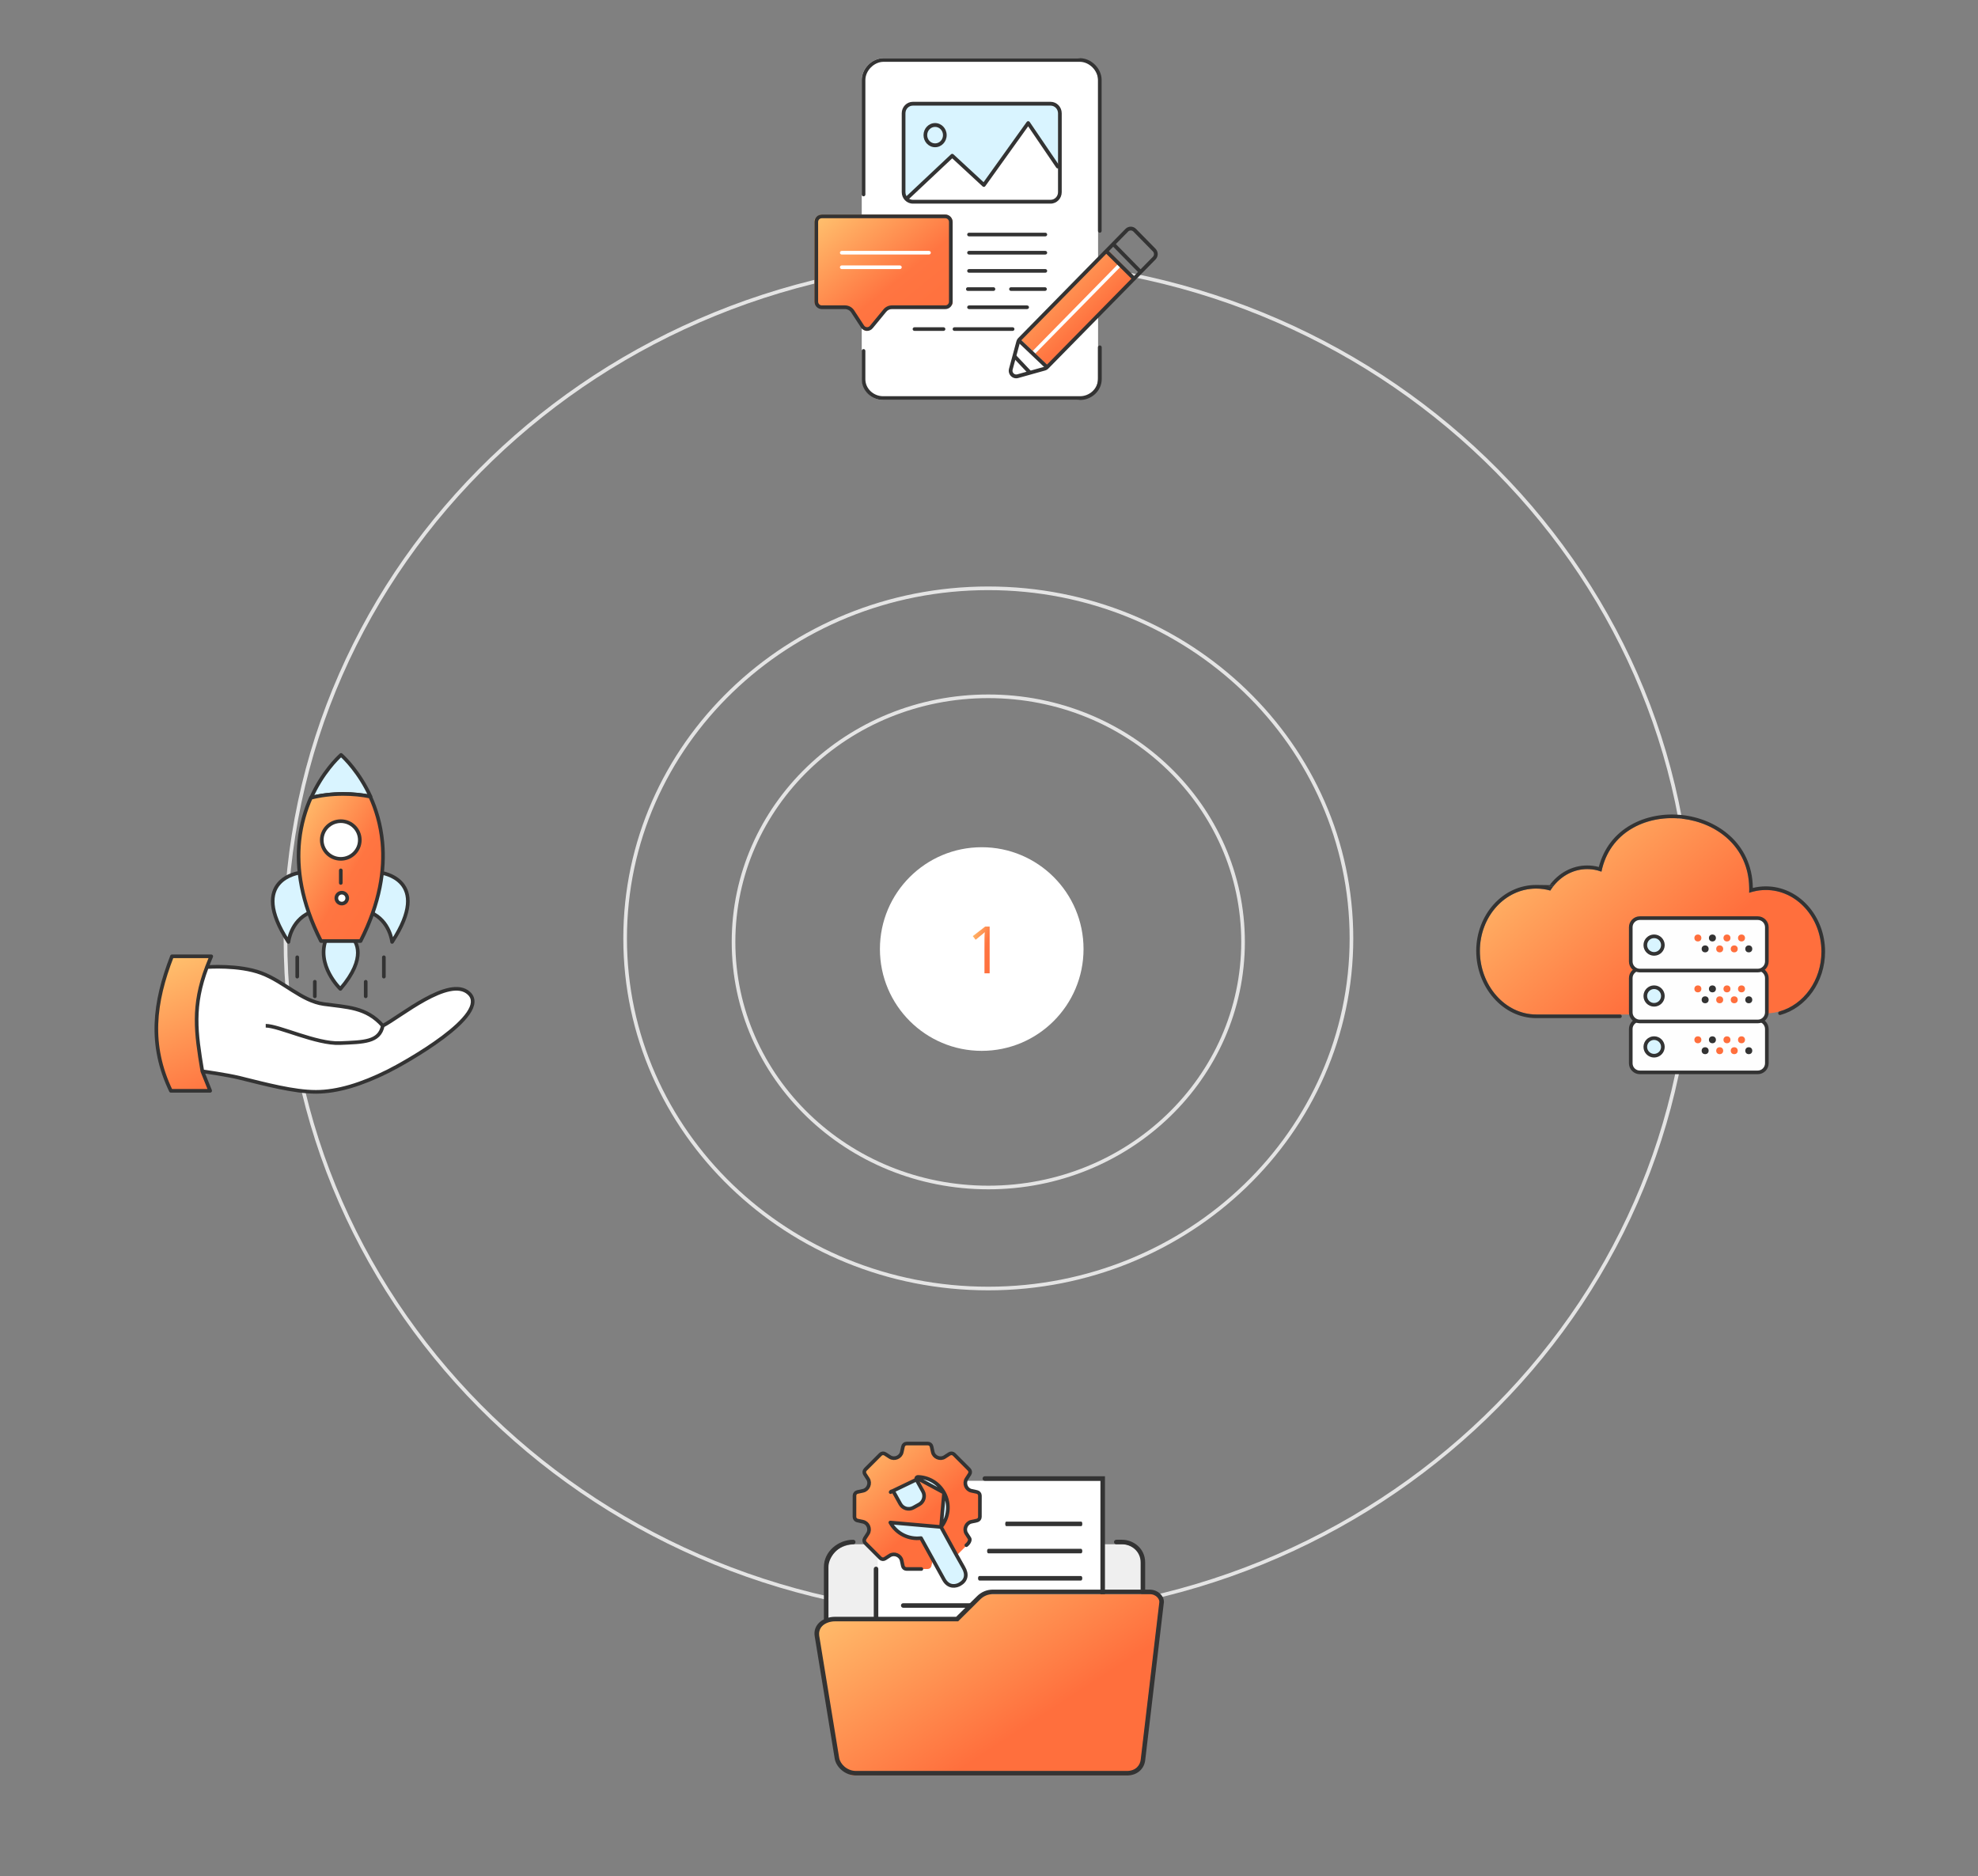 <svg xmlns="http://www.w3.org/2000/svg" width="544" height="516" viewBox="0 0 544 516" fill="none">
<rect x="0" y="0" width="544" height="516" fill="#808080" stroke="none"/>
<path fill-rule="evenodd" clip-rule="evenodd" d="M271.805 162.295C216.903 162.295 172.427 205.196 172.427 258.08C172.427 310.963 216.903 353.864 271.805 353.864C326.708 353.864 371.184 310.963 371.184 258.08C371.184 205.196 326.708 162.295 271.805 162.295ZM171.427 258.08C171.427 204.61 216.385 161.295 271.805 161.295C327.225 161.295 372.184 204.61 372.184 258.08C372.184 311.55 327.225 354.864 271.805 354.864C216.385 354.864 171.427 311.55 171.427 258.08Z" fill="#E4E4E4"/>
<path fill-rule="evenodd" clip-rule="evenodd" d="M271.805 191.995C233.369 191.995 202.241 222.028 202.241 259.038C202.241 296.047 233.369 326.081 271.805 326.081C310.242 326.081 341.369 296.047 341.369 259.038C341.369 222.028 310.242 191.995 271.805 191.995ZM201.241 259.038C201.241 221.441 232.851 190.995 271.805 190.995C310.759 190.995 342.369 221.441 342.369 259.038C342.369 296.634 310.759 327.081 271.805 327.081C232.851 327.081 201.241 296.634 201.241 259.038Z" fill="#E4E4E4"/>
<path fill-rule="evenodd" clip-rule="evenodd" d="M271.806 72.237C165.309 72.237 79.009 155.459 79.009 258.08C79.009 360.7 165.309 443.922 271.806 443.922C378.302 443.922 464.603 360.7 464.603 258.08C464.603 155.459 378.302 72.237 271.806 72.237ZM78.009 258.08C78.009 154.873 164.792 71.237 271.806 71.237C378.819 71.237 465.603 154.873 465.603 258.08C465.603 361.287 378.819 444.922 271.806 444.922C164.792 444.922 78.009 361.287 78.009 258.08Z" fill="#E4E4E4"/>
<path d="M298 261C298 276.464 285.464 289 270 289C254.536 289 242 276.464 242 261C242 245.536 254.536 233 270 233C285.464 233 298 245.536 298 261Z" fill="white"/>
<path d="M272.177 267.671H270.753V258.513C270.753 257.751 270.777 257.031 270.824 256.351C270.701 256.474 270.563 256.603 270.411 256.738C270.258 256.872 269.561 257.444 268.319 258.451L267.545 257.449L270.947 254.822H272.177V267.671Z" fill="url(#paint0_linear_1569_8811)"/>
<g clip-path="url(#clip0_1569_8811)">
<path fill-rule="evenodd" clip-rule="evenodd" d="M485.644 278.679C494.089 278.679 500.94 271.083 500.94 261.721C500.94 252.351 494.089 244.764 485.644 244.764C484.477 244.764 483.329 244.911 482.238 245.189C482.038 245.235 481.849 245.29 481.649 245.346C481.45 245.401 481.26 245.466 481.061 245.531C481.061 245.475 481.061 245.41 481.07 245.355C481.08 245.17 481.08 244.976 481.08 244.782V244.764C481.08 244.523 481.08 244.283 481.07 244.052C480.643 221.207 444.965 217.862 440.439 239.718C440.069 239.579 439.699 239.468 439.319 239.367C438.427 239.136 437.488 239.015 436.529 239.015C432.316 239.015 428.606 241.353 426.376 244.921C425.133 244.56 423.833 244.375 422.486 244.375C413.936 244.366 407 252.046 407 261.518C407 271 413.927 279 422.476 279H446.768L485.644 278.679Z" fill="url(#paint1_linear_1569_8811)"/>
<path d="M427.179 243.772C427.259 243.668 427.341 243.565 427.425 243.464L427.442 243.444L426.185 243.426C426.101 243.54 426.018 243.655 425.937 243.772L427.171 243.781L427.179 243.772Z" fill="#333333"/>
<path fill-rule="evenodd" clip-rule="evenodd" d="M481.061 245.53L481.18 245.492C481.26 245.465 481.339 245.439 481.418 245.415L481.468 245.399C481.479 245.396 481.491 245.392 481.503 245.388C481.513 245.385 481.524 245.382 481.535 245.379C481.573 245.367 481.611 245.356 481.649 245.346L481.758 245.315C481.865 245.285 481.97 245.256 482.076 245.228C482.129 245.215 482.183 245.201 482.238 245.189C483.329 244.911 484.477 244.764 485.644 244.764C494.089 244.764 500.94 252.351 500.94 261.721C500.94 269.638 496.041 276.292 489.422 278.158C489.199 278.22 489.041 278.422 489.041 278.653C489.041 278.979 489.344 279.22 489.658 279.133C496.768 277.153 501.94 270.037 501.94 261.721C501.94 251.898 494.736 243.764 485.644 243.764C484.423 243.764 483.221 243.914 482.076 244.198C482.074 244.14 482.072 244.081 482.07 244.022C481.839 231.957 472.275 225.122 462.392 224.127C452.826 223.165 442.531 227.636 439.712 238.437C439.667 238.425 439.622 238.413 439.578 238.401L439.57 238.399C438.595 238.146 437.571 238.015 436.529 238.015C432.326 238.015 428.616 240.147 426.185 243.426L422.486 243.375C413.29 243.366 406 251.593 406 261.518C406 271.452 413.304 280 422.5 280H445.531C445.82 280 446.049 279.756 446.03 279.468C446.013 279.205 445.795 279 445.531 279H422.5C413.95 279 407 271 407 261.518C407 252.046 413.936 244.366 422.486 244.375C423.833 244.375 425.133 244.56 426.376 244.921C426.624 244.525 426.889 244.145 427.171 243.781L425.937 243.772C426.018 243.655 426.101 243.54 426.185 243.426L427.442 243.444C429.698 240.722 432.93 239.015 436.529 239.015C437.488 239.015 438.427 239.136 439.319 239.367C439.374 239.381 439.428 239.396 439.482 239.411C439.805 239.501 440.122 239.599 440.439 239.718C440.508 239.385 440.584 239.058 440.667 238.736C446.044 217.969 480.65 221.555 481.07 244.052C481.072 244.096 481.074 244.14 481.075 244.184L482.076 244.198L481.075 244.191L481.075 244.198C481.078 244.289 481.079 244.381 481.079 244.473C481.08 244.569 481.08 244.666 481.08 244.764V244.782C481.08 244.976 481.08 245.17 481.07 245.355C481.061 245.41 481.061 245.475 481.061 245.53ZM427.179 243.772L427.425 243.464C427.341 243.565 427.259 243.668 427.179 243.772Z" fill="#333333"/>
<path d="M451 280.5C449.619 280.5 448.5 281.619 448.5 283L448.5 292.42C448.5 293.801 449.619 294.92 451 294.92H483.426C484.807 294.92 485.926 293.801 485.926 292.42V283C485.926 281.619 484.807 280.5 483.426 280.5L451 280.5Z" fill="#FEFEFE" stroke="#333333"/>
<circle cx="454.917" cy="287.917" r="2.417" fill="#D9F4FF" stroke="#333333"/>
<circle cx="478.959" cy="285.959" r="0.959" fill="#FF6F3D"/>
<circle cx="480.959" cy="288.959" r="0.959" fill="#333333"/>
<circle cx="474.959" cy="285.959" r="0.959" fill="#FF6F3D"/>
<circle cx="476.959" cy="288.959" r="0.959" fill="#FF6F3D"/>
<circle cx="470.959" cy="285.959" r="0.959" fill="#333333"/>
<circle cx="472.959" cy="288.959" r="0.959" fill="#FF6F3D"/>
<circle cx="466.959" cy="285.959" r="0.959" fill="#FF6F3D"/>
<circle cx="468.959" cy="288.959" r="0.959" fill="#333333"/>
<path d="M451 266.5C449.619 266.5 448.5 267.619 448.5 269L448.5 278.42C448.5 279.801 449.619 280.92 451 280.92H483.426C484.807 280.92 485.926 279.801 485.926 278.42V269C485.926 267.619 484.807 266.5 483.426 266.5L451 266.5Z" fill="#FEFEFE" stroke="#333333"/>
<circle cx="454.917" cy="273.917" r="2.417" fill="#D9F4FF" stroke="#333333"/>
<circle cx="478.959" cy="271.959" r="0.959" fill="#FF6F3D"/>
<circle cx="480.959" cy="274.959" r="0.959" fill="#333333"/>
<circle cx="474.959" cy="271.959" r="0.959" fill="#FF6F3D"/>
<circle cx="476.959" cy="274.959" r="0.959" fill="#FF6F3D"/>
<circle cx="470.959" cy="271.959" r="0.959" fill="#333333"/>
<circle cx="472.959" cy="274.959" r="0.959" fill="#FF6F3D"/>
<circle cx="466.959" cy="271.959" r="0.959" fill="#FF6F3D"/>
<circle cx="468.959" cy="274.959" r="0.959" fill="#333333"/>
<path d="M451 252.5C449.619 252.5 448.5 253.619 448.5 255L448.5 264.42C448.5 265.801 449.619 266.92 451 266.92H483.426C484.807 266.92 485.926 265.801 485.926 264.42V255C485.926 253.619 484.807 252.5 483.426 252.5L451 252.5Z" fill="#FEFEFE" stroke="#333333"/>
<circle cx="454.917" cy="259.917" r="2.417" fill="#D9F4FF" stroke="#333333"/>
<circle cx="478.959" cy="257.959" r="0.959" fill="#FF6F3D"/>
<circle cx="480.959" cy="260.959" r="0.959" fill="#333333"/>
<circle cx="474.959" cy="257.959" r="0.959" fill="#FF6F3D"/>
<circle cx="476.959" cy="260.959" r="0.959" fill="#FF6F3D"/>
<circle cx="470.959" cy="257.959" r="0.959" fill="#333333"/>
<circle cx="472.959" cy="260.959" r="0.959" fill="#FF6F3D"/>
<circle cx="466.959" cy="257.959" r="0.959" fill="#FF6F3D"/>
<circle cx="468.959" cy="260.959" r="0.959" fill="#333333"/>
</g>
<path d="M237 21.927C237 18.624 240.091 16 242.868 16L296.252 16C299.029 16 302 19.082 302 21.851V103.93C302 107.802 298.842 110 296.065 110H242.874C239.72 110 237 107.461 237 103.576V21.927Z" fill="white"/>
<path fill-rule="evenodd" clip-rule="evenodd" d="M237 22C237 18.847 239.822 16 242.998 16H296.976C300.152 16 302.976 18.847 302.976 22V63.499C302.976 63.776 302.752 64 302.476 64C302.199 64 301.975 63.776 301.975 63.499V21.99C301.975 19.411 299.574 17 296.976 17H242.998C240.399 17 238 19.42 238 22V53.495C238 53.773 237.773 53.998 237.495 53.995C237.221 53.992 237 53.769 237 53.495V22ZM237.499 95.999C237.773 95.999 237.996 96.222 237.996 96.496V104.304C237.996 106.884 240.258 108.962 242.857 108.962H297.055C299.653 108.962 301.955 106.871 301.955 104.291V95.523C301.955 95.234 302.189 95 302.477 95C302.766 95 303 95.234 303 95.523V104.291C303 107.444 300.23 110 297.055 110H242.857C239.681 110 237.002 107.457 237.002 104.304V96.496C237.002 96.222 237.225 95.999 237.499 95.999Z" fill="#333333"/>
<path d="M288.998 28.434H250.672C249.558 28.434 248.655 29.399 248.655 30.589V53.22C248.655 54.41 249.558 55.375 250.672 55.375H288.998C290.112 55.375 291.015 54.41 291.015 53.22V30.589C291.015 29.399 290.112 28.434 288.998 28.434Z" fill="#D9F4FF"/>
<path fill-rule="evenodd" clip-rule="evenodd" d="M249.034 55.375L261.834 43.453L270.557 50.99L282.748 33.7L291.017 45.507V55.375" fill="white"/>
<path fill-rule="evenodd" clip-rule="evenodd" d="M251.058 28H288.942C290.631 28 292 29.409 292 31.148V52.852C292 54.591 290.631 56 288.942 56H251.058C249.369 56 248 54.591 248 52.852V31.148C248 29.409 249.369 28 251.058 28ZM251.058 29.049H288.942C290.068 29.049 290.981 29.989 290.981 31.148V52.852C290.981 54.011 290.068 54.951 288.942 54.951H251.058C249.932 54.951 249.019 54.011 249.019 52.852V31.148C249.019 29.989 249.932 29.049 251.058 29.049Z" fill="#333333"/>
<path fill-rule="evenodd" clip-rule="evenodd" d="M282.784 33.317C282.945 33.319 283.096 33.402 283.189 33.539L291.319 45.497C291.481 45.734 291.427 46.063 291.2 46.231C290.973 46.4 290.658 46.344 290.497 46.107L282.767 34.738L270.986 51.19C270.902 51.308 270.774 51.384 270.634 51.399C270.493 51.414 270.354 51.367 270.248 51.269L261.887 43.54L249.875 54.83C249.668 55.025 249.349 55.007 249.163 54.791C248.977 54.575 248.994 54.242 249.201 54.047L261.547 42.442C261.738 42.263 262.027 42.262 262.219 42.439L270.507 50.101L282.374 33.529C282.471 33.394 282.623 33.315 282.784 33.317Z" fill="#333333"/>
<path fill-rule="evenodd" clip-rule="evenodd" d="M257.175 39.434C258.376 39.434 259.348 38.418 259.348 37.166C259.348 35.914 258.376 34.898 257.175 34.898C255.973 34.898 255.001 35.914 255.001 37.166C255.001 38.418 255.973 39.434 257.175 39.434ZM257.175 40.488C258.932 40.488 260.357 39.001 260.357 37.166C260.357 35.332 258.932 33.844 257.175 33.844C255.417 33.844 253.992 35.332 253.992 37.166C253.992 39.001 255.417 40.488 257.175 40.488Z" fill="#333333"/>
<path fill-rule="evenodd" clip-rule="evenodd" d="M266 64.502C266 64.225 266.226 64 266.504 64H287.496C287.774 64 288 64.225 288 64.502C288 64.779 287.774 65.003 287.496 65.003H266.504C266.226 65.003 266 64.779 266 64.502Z" fill="#333333"/>
<path fill-rule="evenodd" clip-rule="evenodd" d="M266 74.502C266 74.225 266.226 74 266.504 74H287.496C287.774 74 288 74.225 288 74.502C288 74.779 287.774 75.003 287.496 75.003H266.504C266.226 75.003 266 74.779 266 74.502Z" fill="#333333"/>
<path fill-rule="evenodd" clip-rule="evenodd" d="M266 84.502C266 84.225 266.236 84 266.526 84H282.474C282.764 84 283 84.225 283 84.502C283 84.779 282.764 85.003 282.474 85.003H266.526C266.236 85.003 266 84.779 266 84.502Z" fill="#333333"/>
<path fill-rule="evenodd" clip-rule="evenodd" d="M266 69.502C266 69.225 266.226 69 266.504 69H287.496C287.774 69 288 69.225 288 69.502C288 69.779 287.774 70.003 287.496 70.003H266.504C266.226 70.003 266 69.779 266 69.502Z" fill="#333333"/>
<path fill-rule="evenodd" clip-rule="evenodd" d="M277.54 79.502C277.54 79.225 277.761 79 278.035 79H287.41C287.684 79 287.905 79.225 287.905 79.502C287.905 79.779 287.684 80.003 287.41 80.003H278.035C277.761 80.003 277.54 79.779 277.54 79.502Z" fill="#333333"/>
<path fill-rule="evenodd" clip-rule="evenodd" d="M265.679 79.502C265.679 79.225 265.889 79 266.148 79H273.258C273.517 79 273.727 79.225 273.727 79.502C273.727 79.779 273.517 80.003 273.258 80.003H266.148C265.889 80.003 265.679 79.779 265.679 79.502Z" fill="#333333"/>
<path fill-rule="evenodd" clip-rule="evenodd" d="M251 90.502C251 90.225 251.235 90 251.525 90H259.475C259.765 90 260 90.225 260 90.502C260 90.779 259.765 91.003 259.475 91.003H251.525C251.235 91.003 251 90.779 251 90.502Z" fill="#333333"/>
<path fill-rule="evenodd" clip-rule="evenodd" d="M262 90.502C262 90.225 262.227 90 262.507 90H278.493C278.773 90 279 90.225 279 90.502C279 90.779 278.773 91.003 278.493 91.003H262.507C262.227 91.003 262 90.779 262 90.502Z" fill="#333333"/>
<path d="M312.401 76.508L304.877 68.918L280.75 93.409L288.445 100.798L312.401 76.508Z" fill="url(#paint2_linear_1569_8811)"/>
<path fill-rule="evenodd" clip-rule="evenodd" d="M287.603 100.618L317.072 70.622C317.473 70.213 317.473 69.552 317.072 69.144L311.711 63.687C311.31 63.279 310.66 63.279 310.259 63.687L280.791 93.684C280.665 93.812 280.574 93.971 280.527 94.146L278.496 101.67C278.285 102.451 278.99 103.169 279.758 102.955L287.149 100.887C287.321 100.839 287.477 100.747 287.603 100.618ZM317.798 71.361C318.6 70.544 318.6 69.221 317.798 68.404L312.438 62.948C311.636 62.132 310.335 62.132 309.533 62.948L280.065 92.945C279.813 93.201 279.631 93.519 279.537 93.869L277.506 101.393C277.084 102.956 278.494 104.392 280.03 103.962L287.421 101.895C287.765 101.799 288.078 101.614 288.329 101.357L317.798 71.361Z" fill="#333333"/>
<path d="M308.336 73.193L283.861 98.106L283.162 97.395L307.637 72.482L308.336 73.193Z" fill="white"/>
<path fill-rule="evenodd" clip-rule="evenodd" d="M280.5 93.168L288.217 100.504L287.517 101.268L279.799 93.932L280.5 93.168Z" fill="#333333"/>
<path fill-rule="evenodd" clip-rule="evenodd" d="M304.839 68.918L312.405 76.409L311.689 77.158L304.123 69.667L304.839 68.918Z" fill="#333333"/>
<path fill-rule="evenodd" clip-rule="evenodd" d="M279.268 97.507L283.606 102.097L282.866 102.821L278.528 98.231L279.268 97.507Z" fill="#333333"/>
<path fill-rule="evenodd" clip-rule="evenodd" d="M306.75 66.981L313.953 74.317L313.227 75.056L306.023 67.72L306.75 66.981Z" fill="#333333"/>
<path d="M224 60.605C224 60.039 225.202 59 225.785 59H259.944C261.016 59 262 60.096 262 61.024V83.192C262 83.757 261.527 84.216 260.944 84.216H244.785C244.458 84.216 244.15 84.363 243.95 84.615L239.188 90.602C238.736 91.17 237.836 91.122 237.451 90.509L234.028 85.667C233.5 84.6 232.285 84.216 231.917 84.216H225.056C224.473 84.216 224 83.757 224 83.192V60.605Z" fill="url(#paint3_linear_1569_8811)"/>
<path fill-rule="evenodd" clip-rule="evenodd" d="M259.988 60.021H226.012C225.456 60.021 225.006 60.478 225.006 61.043V82.964C225.006 83.528 225.456 83.985 226.012 83.985H232.408C233.449 83.985 234.416 84.529 234.967 85.425L237.625 89.499C237.994 90.097 238.835 90.145 239.267 89.591L242.923 85.147C243.495 84.413 244.367 83.985 245.289 83.985H259.988C260.544 83.985 260.994 83.528 260.994 82.964V61.043C260.994 60.478 260.544 60.021 259.988 60.021ZM226.012 59C224.901 59 224 59.914 224 61.043V82.964C224 84.092 224.901 85.007 226.012 85.007H232.408C233.102 85.007 233.746 85.369 234.114 85.966L236.772 90.04C237.51 91.237 239.192 91.332 240.055 90.226L243.712 85.781C244.093 85.292 244.674 85.007 245.289 85.007H259.988C261.099 85.007 262 84.092 262 82.964V61.043C262 59.914 261.099 59 259.988 59H226.012Z" fill="#333333"/>
<path fill-rule="evenodd" clip-rule="evenodd" d="M231 69.5C231 69.224 231.23 69 231.513 69H255.487C255.77 69 256 69.224 256 69.5C256 69.776 255.77 70 255.487 70H231.513C231.23 70 231 69.776 231 69.5Z" fill="white"/>
<path fill-rule="evenodd" clip-rule="evenodd" d="M231 73.5C231 73.224 231.227 73 231.507 73H247.493C247.773 73 248 73.224 248 73.5C248 73.776 247.773 74 247.493 74H231.507C231.227 74 231 73.776 231 73.5Z" fill="white"/>
<path fill-rule="evenodd" clip-rule="evenodd" d="M242.801 447.143V424.701H235.32C230.83 424.701 227.84 427.723 227.84 430.045V447.143H242.801Z" fill="#EFEFEF"/>
<path d="M227.84 430.935C227.84 428.551 230.236 424.701 234.654 424.701C234.998 424.701 235.282 424.422 235.282 424.078C235.282 423.734 234.998 423.455 234.654 423.455C230.572 423.455 226.593 426.647 226.593 430.935V448.988H244.087V428.247H242.801V447.143H227.84V430.935Z" fill="#333333"/>
<path fill-rule="evenodd" clip-rule="evenodd" d="M302.645 424.701V439.662H313.866V429.573C313.866 426.571 311.373 424.701 308.879 424.701H302.645Z" fill="#EFEFEF"/>
<path d="M308.58 423.455C311.703 423.455 314.946 425.814 314.946 429.703V437.169H313.7V429.703C313.7 426.621 311.14 424.701 308.58 424.701H307.009C306.665 424.701 306.385 424.422 306.385 424.078C306.385 423.734 306.665 423.455 307.009 423.455H308.58Z" fill="#333333"/>
<path fill-rule="evenodd" clip-rule="evenodd" d="M303.269 407.247H253.473L241.38 419.527V458.779H303.269V407.247Z" fill="white"/>
<path fill-rule="evenodd" clip-rule="evenodd" d="M270.23 406.623C270.23 406.279 270.509 406 270.854 406H303.893V459.61H240.308V431.481C240.308 431.136 240.587 430.857 240.932 430.857C241.276 430.857 241.555 431.136 241.555 431.481V458.364H302.646V407.247H270.854C270.509 407.247 270.23 406.968 270.23 406.623Z" fill="#333333"/>
<path d="M252.547 407.226C252.69 407.083 252.905 407.04 253.091 407.117C253.278 407.195 253.4 407.377 253.4 407.579V419.099C253.4 419.375 253.176 419.599 252.9 419.599H241.38C241.178 419.599 240.996 419.477 240.918 419.291C240.841 419.104 240.884 418.889 241.027 418.746L252.547 407.226Z" fill="#D9F4FF" stroke="#333333" stroke-linejoin="round"/>
<path fill-rule="evenodd" clip-rule="evenodd" d="M297.383 418.468C297.535 418.468 297.659 418.747 297.659 419.091C297.659 419.435 297.535 419.714 297.383 419.714H276.739C276.587 419.714 276.464 419.435 276.464 419.091C276.464 418.747 276.587 418.468 276.739 418.468H297.383ZM297.659 426.571C297.659 426.227 297.506 425.948 297.319 425.948H271.817C271.629 425.948 271.477 426.227 271.477 426.571C271.477 426.916 271.629 427.195 271.817 427.195H297.319C297.506 427.195 297.659 426.916 297.659 426.571ZM297.286 433.429C297.492 433.429 297.659 433.708 297.659 434.052C297.659 434.396 297.492 434.675 297.286 434.675H269.356C269.15 434.675 268.983 434.396 268.983 434.052C268.983 433.708 269.15 433.429 269.356 433.429H297.286ZM293.302 440.909C293.642 440.909 293.918 441.188 293.918 441.532C293.918 441.877 293.642 442.156 293.302 442.156H248.404C248.064 442.156 247.788 441.877 247.788 441.532C247.788 441.188 248.064 440.909 248.404 440.909H293.302Z" fill="#333333"/>
<path fill-rule="evenodd" clip-rule="evenodd" d="M268.488 440.083L262.906 445.818L229.282 445.584C226.501 445.584 224.186 449.086 224.49 451.117L230.14 483.766C230.302 484.815 232.827 488.286 234.81 488.286H309.277C312.059 488.286 313.584 486.478 313.742 484.441L318.822 441.477C319.476 438.416 318.853 438.416 315.508 438.416H272.448C270.934 438.416 269.572 438.988 268.488 440.083Z" fill="url(#paint4_linear_1569_8811)"/>
<path fill-rule="evenodd" clip-rule="evenodd" d="M268.668 439.022C269.867 437.81 271.388 437.169 273.072 437.169H316.132C318.689 437.169 320.388 439.2 320.062 440.95L314.986 483.879C314.894 485.032 314.413 486.137 313.545 486.957C312.668 487.784 311.433 488.286 309.901 488.286H235.434C232.353 488.286 229.916 485.936 229.556 483.595L229.555 483.591L224.068 450.01C223.808 448.487 224.308 447.208 225.301 446.247C226.307 445.273 227.978 444.649 229.553 444.649H262.964L268.657 439.033L268.668 439.022ZM269.565 439.888L263.51 445.896H229.553C228.347 445.896 226.976 446.36 226.168 447.143C225.347 447.937 225.191 449.075 225.3 449.822L225.301 449.826L230.788 483.403C231.051 485.122 232.953 487.039 235.434 487.039H309.901C311.15 487.039 312.068 486.636 312.689 486.05C313.315 485.46 313.676 484.648 313.744 483.769L313.745 483.757L318.829 440.757L318.834 440.733C318.993 439.929 318.111 438.416 316.132 438.416H273.072C271.732 438.416 270.532 438.916 269.565 439.888Z" fill="#333333"/>
<path fill-rule="evenodd" clip-rule="evenodd" d="M238.009 404.121L242.142 399.988C242.486 399.643 243.021 399.587 243.428 399.847L244.771 400.712C245.354 401.084 246.085 401.112 246.725 400.845C247.365 400.578 247.857 400.044 248.005 399.369L248.349 397.808C248.454 397.337 248.869 397 249.354 397H255.196C255.681 397 256.102 397.337 256.201 397.808L256.538 399.369C256.686 400.044 257.178 400.578 257.818 400.845C258.457 401.112 259.188 401.084 259.772 400.712L261.114 399.847C261.522 399.587 262.056 399.643 262.401 399.988L266.527 404.121C266.872 404.465 266.928 405 266.661 405.407L265.796 406.75C265.424 407.333 265.395 408.064 265.656 408.704C265.923 409.344 266.457 409.836 267.132 409.983L268.692 410.321C269.163 410.426 269.501 410.841 269.501 411.326L269.494 417.168C269.494 417.653 269.156 418.074 268.678 418.173L267.118 418.51C266.443 418.658 265.909 419.157 265.641 419.79C265.374 420.429 265.402 421.16 265.775 421.744L266.64 423.086C266.9 423.494 266.844 424.028 266.499 424.373L262.366 428.506C262.021 428.851 261.487 428.907 261.079 428.647L259.737 427.782C259.153 427.41 258.422 427.381 257.783 427.649C257.143 427.916 256.651 428.45 256.503 429.125L256.159 430.685C256.053 431.156 255.639 431.494 255.154 431.494H249.312C248.827 431.494 248.412 431.156 248.307 430.685L247.969 429.125C247.822 428.45 247.33 427.916 246.69 427.649C246.05 427.381 245.319 427.41 244.736 427.782L243.393 428.647C242.985 428.907 242.451 428.851 242.107 428.506L237.98 424.373C237.636 424.028 237.58 423.494 237.84 423.086L238.705 421.744C239.077 421.16 239.105 420.429 238.845 419.79C238.585 419.15 238.044 418.658 237.369 418.51L235.808 418.173C235.337 418.067 235 417.653 235 417.168L235.007 411.326C235.007 410.841 235.344 410.419 235.822 410.321L237.383 409.983C238.058 409.836 238.592 409.337 238.859 408.704C239.126 408.064 239.098 407.333 238.726 406.75L237.861 405.407C237.608 405 237.664 404.458 238.009 404.121Z" fill="url(#paint5_linear_1569_8811)"/>
<path d="M265.775 424.952C266.527 424.373 266.9 423.494 266.64 423.086L265.775 421.744C265.402 421.16 265.374 420.429 265.641 419.79C265.909 419.157 266.443 418.658 267.118 418.51L268.678 418.173C269.156 418.074 269.494 417.653 269.494 417.168L269.501 411.326C269.501 410.841 269.163 410.426 268.692 410.321L267.132 409.983C266.457 409.836 265.923 409.344 265.656 408.704C265.395 408.064 265.424 407.333 265.796 406.75L266.661 405.407C266.928 405 266.872 404.465 266.527 404.121L262.401 399.988C262.056 399.643 261.522 399.587 261.114 399.847L259.772 400.712C259.188 401.084 258.457 401.112 257.818 400.845C257.178 400.578 256.686 400.044 256.538 399.369L256.201 397.808C256.102 397.337 255.681 397 255.196 397H249.354C248.869 397 248.454 397.337 248.349 397.808L248.005 399.369C247.857 400.044 247.365 400.578 246.725 400.845C246.085 401.112 245.354 401.084 244.771 400.712L243.428 399.847C243.021 399.587 242.486 399.643 242.142 399.988L238.009 404.121C237.664 404.458 237.608 405 237.861 405.407L238.726 406.75C239.098 407.333 239.126 408.064 238.859 408.704C238.592 409.337 238.058 409.836 237.383 409.983L235.822 410.321C235.344 410.419 235.007 410.841 235.007 411.326L235 417.168C235 417.653 235.337 418.067 235.808 418.173L237.369 418.51C238.044 418.658 238.585 419.15 238.845 419.79C239.105 420.429 239.077 421.16 238.705 421.744L237.84 423.086C237.58 423.494 237.636 424.028 237.98 424.373L242.107 428.506C242.451 428.851 242.985 428.907 243.393 428.647L244.736 427.782C245.319 427.41 246.05 427.381 246.69 427.649C247.33 427.916 247.822 428.45 247.969 429.125L248.307 430.685C248.412 431.156 248.827 431.494 249.312 431.494H253.398" stroke="#333333" stroke-linecap="round"/>
<path d="M252.048 406.412C252.142 406.259 252.31 406.168 252.49 406.173C255.372 406.255 258.13 407.809 259.632 410.514L252.048 406.412ZM252.048 406.412C251.955 406.566 251.951 406.757 252.038 406.914M252.048 406.412L252.038 406.914M252.038 406.914C252.283 407.359 252.529 407.803 252.774 408.245C253.128 408.883 253.481 409.519 253.829 410.154L253.831 410.156C254.532 411.418 254.073 413.025 252.81 413.728C252.268 414.024 251.725 414.327 251.185 414.629L251.185 414.629C251.185 414.629 251.185 414.629 251.184 414.629C249.922 415.33 248.315 414.87 247.612 413.607C247.313 413.066 247.013 412.526 246.712 411.987L246.712 411.986C246.411 411.446 246.111 410.908 245.813 410.367C245.726 410.21 245.561 410.111 245.381 410.109M252.038 406.914L245.381 410.109M245.381 410.109C245.201 410.107 245.034 410.202 244.943 410.357L245.381 410.109ZM258.809 419.941C259.469 421.136 260.121 422.332 260.772 423.527C262.156 426.064 263.537 428.595 264.978 431.096C265.513 432.02 265.736 432.918 265.553 433.741C265.368 434.574 264.792 435.223 263.955 435.69C263.499 435.951 262.754 436.228 261.935 436.129C261.08 436.025 260.226 435.52 259.587 434.365C257.492 430.579 255.397 426.792 253.302 422.999C249.983 423.418 246.586 421.828 244.861 418.718C244.861 418.718 244.861 418.718 244.861 418.718L258.809 419.941ZM258.809 419.941C260.921 417.341 261.358 413.618 259.633 410.514L258.809 419.941Z" fill="#D9F4FF" stroke="#333333" stroke-linejoin="round"/>
<path d="M93.614 271.965C93.614 271.965 86.731 265.426 89.779 258H96.962C97.758 258.821 101.158 263.2 93.614 271.965Z" fill="#D9F4FF" stroke="#333333" stroke-linecap="round" stroke-linejoin="round"/>
<path d="M101.895 219.072C99.643 218.608 97.121 218.346 94.456 218.346C91.202 218.346 88.156 218.735 85.559 219.415C88.642 212.496 92.858 208.465 93.715 207.69L93.802 207.612L93.89 207.69C94.735 208.453 98.824 212.363 101.895 219.072Z" fill="#D9F4FF" stroke="#333333" stroke-linecap="round" stroke-linejoin="round"/>
<path fill-rule="evenodd" clip-rule="evenodd" d="M79.332 259.049C68 241.774 82.482 240 82.482 240L85.144 250.987C79.913 253.291 79.332 259.049 79.332 259.049ZM107.835 259.049C119.168 241.774 104.685 240 104.685 240L102.023 250.987C107.254 253.291 107.835 259.049 107.835 259.049Z" fill="#D9F4FF"/>
<path d="M82.482 240L82.968 239.882C82.908 239.636 82.673 239.473 82.421 239.504L82.482 240ZM79.332 259.049L78.914 259.324C79.03 259.501 79.246 259.585 79.451 259.535C79.657 259.485 79.808 259.31 79.83 259.1L79.332 259.049ZM85.144 250.987L85.345 251.445C85.567 251.347 85.687 251.105 85.63 250.87L85.144 250.987ZM104.685 240L104.746 239.504C104.494 239.473 104.259 239.636 104.199 239.882L104.685 240ZM107.835 259.049L107.338 259.1C107.359 259.31 107.51 259.485 107.716 259.535C107.922 259.585 108.137 259.501 108.253 259.324L107.835 259.049ZM102.023 250.987L101.537 250.87C101.48 251.105 101.6 251.347 101.822 251.445L102.023 250.987ZM82.482 240C82.421 239.504 82.421 239.504 82.421 239.504C82.42 239.504 82.42 239.504 82.419 239.504C82.419 239.504 82.418 239.504 82.416 239.504C82.414 239.505 82.41 239.505 82.406 239.506C82.397 239.507 82.385 239.508 82.37 239.511C82.339 239.515 82.296 239.522 82.24 239.531C82.129 239.549 81.971 239.579 81.775 239.622C81.383 239.708 80.839 239.851 80.223 240.078C78.997 240.531 77.454 241.332 76.276 242.723C75.086 244.129 74.298 246.104 74.546 248.83C74.792 251.538 76.056 254.967 78.914 259.324L79.75 258.775C76.942 254.494 75.767 251.223 75.541 248.739C75.317 246.274 76.025 244.566 77.039 243.369C78.065 242.158 79.434 241.436 80.57 241.016C81.135 240.807 81.633 240.677 81.989 240.598C82.167 240.559 82.309 240.533 82.404 240.517C82.452 240.509 82.489 240.504 82.512 240.501C82.524 240.499 82.532 240.498 82.537 240.497C82.54 240.497 82.542 240.496 82.543 240.496C82.543 240.496 82.543 240.496 82.543 240.496C82.544 240.496 82.543 240.496 82.543 240.496C82.543 240.496 82.543 240.496 82.482 240ZM85.63 250.87L82.968 239.882L81.996 240.118L84.658 251.105L85.63 250.87ZM79.332 259.049C79.83 259.1 79.83 259.1 79.83 259.1C79.83 259.1 79.83 259.1 79.83 259.1C79.83 259.1 79.83 259.1 79.83 259.1C79.83 259.1 79.83 259.1 79.83 259.099C79.83 259.097 79.83 259.094 79.831 259.09C79.832 259.081 79.834 259.067 79.836 259.048C79.841 259.011 79.849 258.953 79.861 258.877C79.885 258.726 79.926 258.504 79.991 258.229C80.122 257.678 80.348 256.919 80.731 256.092C81.496 254.438 82.874 252.533 85.345 251.445L84.942 250.53C82.183 251.745 80.656 253.871 79.823 255.672C79.406 256.573 79.16 257.398 79.018 257.999C78.947 258.299 78.902 258.545 78.874 258.718C78.86 258.804 78.85 258.872 78.844 258.92C78.841 258.944 78.839 258.963 78.837 258.976C78.837 258.982 78.836 258.988 78.836 258.992C78.835 258.994 78.835 258.995 78.835 258.997C78.835 258.997 78.835 258.998 78.835 258.998C78.835 258.998 78.835 258.999 78.835 258.999C78.835 258.999 78.835 258.999 79.332 259.049ZM104.685 240C104.624 240.496 104.624 240.496 104.624 240.496C104.624 240.496 104.624 240.496 104.624 240.496C104.624 240.496 104.624 240.496 104.624 240.496C104.625 240.496 104.627 240.497 104.63 240.497C104.635 240.498 104.644 240.499 104.655 240.501C104.679 240.504 104.715 240.509 104.763 240.517C104.858 240.533 105 240.559 105.178 240.598C105.534 240.677 106.033 240.807 106.598 241.016C107.733 241.436 109.102 242.158 110.128 243.369C111.142 244.566 111.85 246.274 111.626 248.739C111.4 251.223 110.225 254.494 107.417 258.775L108.253 259.324C111.111 254.967 112.376 251.538 112.622 248.83C112.869 246.104 112.082 244.129 110.891 242.723C109.713 241.332 108.17 240.531 106.944 240.078C106.328 239.851 105.784 239.708 105.393 239.622C105.197 239.579 105.038 239.549 104.927 239.531C104.872 239.522 104.828 239.515 104.797 239.511C104.782 239.508 104.77 239.507 104.761 239.506C104.757 239.505 104.754 239.505 104.751 239.504C104.75 239.504 104.749 239.504 104.748 239.504C104.747 239.504 104.747 239.504 104.747 239.504C104.746 239.504 104.746 239.504 104.685 240ZM102.509 251.105L105.171 240.118L104.199 239.882L101.537 250.87L102.509 251.105ZM107.835 259.049C108.332 258.999 108.332 258.999 108.332 258.999C108.332 258.999 108.332 258.998 108.332 258.998C108.332 258.998 108.332 258.997 108.332 258.997C108.332 258.995 108.332 258.994 108.332 258.992C108.331 258.988 108.331 258.982 108.33 258.976C108.328 258.963 108.326 258.944 108.323 258.92C108.317 258.872 108.307 258.804 108.293 258.718C108.266 258.545 108.22 258.299 108.149 257.999C108.007 257.398 107.761 256.573 107.344 255.672C106.511 253.871 104.984 251.745 102.225 250.53L101.822 251.445C104.293 252.533 105.672 254.438 106.437 256.092C106.819 256.919 107.046 257.678 107.176 258.229C107.241 258.504 107.282 258.726 107.306 258.877C107.318 258.953 107.326 259.011 107.331 259.048C107.334 259.067 107.335 259.081 107.336 259.09C107.337 259.094 107.337 259.097 107.337 259.099C107.338 259.1 107.338 259.1 107.338 259.1C107.338 259.1 107.338 259.1 107.338 259.1C107.338 259.1 107.338 259.1 107.338 259.1C107.338 259.1 107.338 259.1 107.835 259.049Z" fill="#333333"/>
<path d="M102.514 250.882H84.94" stroke="#333333" stroke-linecap="round" stroke-linejoin="round"/>
<path d="M99.175 258.801H88.278C82.792 248.026 81.546 238.766 82.333 231.203C82.804 226.645 84.016 222.703 85.483 219.415C88.081 218.735 91.126 218.346 94.381 218.346C97.045 218.346 99.567 218.608 101.819 219.072C103.403 222.542 104.716 226.76 105.167 231.68C105.853 239.158 104.545 248.254 99.175 258.801Z" fill="url(#paint6_linear_1569_8811)" stroke="#333333" stroke-linecap="round" stroke-linejoin="round"/>
<path d="M93.727 236.198C96.615 236.198 98.957 233.878 98.957 231.015C98.957 228.153 96.615 225.833 93.727 225.833C90.838 225.833 88.496 228.153 88.496 231.015C88.496 233.878 90.838 236.198 93.727 236.198Z" fill="white" stroke="#333333" stroke-linecap="round" stroke-linejoin="round"/>
<path d="M93.727 241.093V242.82V239.365V241.093Z" stroke="#333333" stroke-linecap="round" stroke-linejoin="round"/>
<path d="M81.746 265.927V268.59V263.263V265.927Z" stroke="#333333" stroke-linecap="round" stroke-linejoin="round"/>
<path d="M105.574 265.927V268.59V263.263V265.927Z" stroke="#333333" stroke-linecap="round" stroke-linejoin="round"/>
<path d="M100.583 272L100.583 274L100.583 270L100.583 272Z" stroke="#333333" stroke-linecap="round" stroke-linejoin="round"/>
<path d="M86.583 272L86.583 274L86.583 270L86.583 272Z" stroke="#333333" stroke-linecap="round" stroke-linejoin="round"/>
<path d="M94 248.5C94.828 248.5 95.5 247.828 95.5 247C95.5 246.172 94.828 245.5 94 245.5C93.172 245.5 92.5 246.172 92.5 247C92.5 247.828 93.172 248.5 94 248.5Z" fill="white" stroke="#333333" stroke-linecap="round" stroke-linejoin="round"/>
<path fill-rule="evenodd" clip-rule="evenodd" d="M47.3 263C42.343 275.722 40.954 287.393 47 299.996H57.805L55.648 294.626C53.847 283.885 52.848 276.642 56.905 265.963C57.594 264.149 58.106 263 58.106 263H47.3Z" fill="url(#paint7_linear_1569_8811)"/>
<path d="M55.648 294.626C55.648 294.626 62.441 295.571 65.853 296.416C73.082 298.206 80.86 300.278 86.864 300.278C92.867 300.278 99.466 298.207 106.673 294.626C110.999 292.476 135.318 279.001 128.94 273.144C123.563 268.205 109.835 279.828 105.275 282.095C100.726 276.933 95.458 277.021 89.036 276.128C82.921 275.277 78.116 269.956 71.882 267.615C65.647 265.274 56.905 265.963 56.905 265.963C52.848 276.642 53.847 283.885 55.648 294.626Z" fill="white"/>
<path d="M47.3 263V262.5C47.094 262.5 46.909 262.626 46.834 262.818L47.3 263ZM47 299.996L46.549 300.212C46.632 300.386 46.807 300.496 47 300.496V299.996ZM57.805 299.996V300.496C57.971 300.496 58.127 300.413 58.219 300.276C58.312 300.138 58.331 299.964 58.269 299.81L57.805 299.996ZM58.106 263L58.562 263.203C58.631 263.049 58.617 262.87 58.525 262.728C58.433 262.586 58.275 262.5 58.106 262.5V263ZM89.036 276.128L89.105 275.632L89.036 276.128ZM128.94 273.144L129.279 272.776L128.94 273.144ZM106.673 294.626L106.896 295.073L106.673 294.626ZM65.853 296.416L65.733 296.901L65.853 296.416ZM55.648 294.626L55.155 294.708C55.161 294.744 55.171 294.778 55.184 294.812L55.648 294.626ZM93.492 286.868L93.514 287.368L93.492 286.868ZM56.905 265.963L56.438 265.786L56.905 265.963ZM47 300.496H57.805V299.496H47V300.496ZM58.106 262.5H47.3V263.5H58.106V262.5ZM58.269 299.81L56.112 294.439L55.184 294.812L57.341 300.182L58.269 299.81ZM65.974 295.93C64.245 295.502 61.675 295.052 59.551 294.71C58.486 294.539 57.528 294.394 56.836 294.292C56.49 294.241 56.211 294.2 56.018 294.173C55.921 294.159 55.846 294.148 55.795 294.141C55.77 294.138 55.75 294.135 55.737 294.133C55.731 294.132 55.726 294.131 55.722 294.131C55.721 294.131 55.719 294.131 55.719 294.13C55.718 294.13 55.718 294.13 55.718 294.13C55.718 294.13 55.718 294.13 55.717 294.13C55.717 294.13 55.717 294.13 55.648 294.626C55.58 295.121 55.58 295.121 55.58 295.121C55.58 295.121 55.58 295.121 55.58 295.121C55.58 295.121 55.58 295.121 55.581 295.121C55.581 295.121 55.583 295.121 55.584 295.121C55.587 295.122 55.592 295.123 55.599 295.123C55.611 295.125 55.631 295.128 55.656 295.131C55.706 295.139 55.78 295.149 55.876 295.163C56.068 295.19 56.346 295.23 56.69 295.281C57.379 295.383 58.332 295.527 59.392 295.697C61.517 296.039 64.05 296.484 65.733 296.901L65.974 295.93ZM88.967 276.623C95.477 277.528 100.503 277.437 104.9 282.425L105.65 281.764C100.948 276.43 95.438 276.513 89.105 275.632L88.967 276.623ZM105.497 282.542C106.673 281.958 108.421 280.782 110.416 279.462C112.429 278.131 114.725 276.63 117.042 275.355C119.365 274.077 121.675 273.046 123.715 272.63C125.757 272.214 127.428 272.434 128.602 273.512L129.279 272.776C127.764 271.385 125.702 271.205 123.516 271.65C121.327 272.096 118.911 273.185 116.56 274.479C114.203 275.776 111.876 277.297 109.864 278.628C107.835 279.971 106.157 281.098 105.052 281.647L105.497 282.542ZM128.602 273.512C129.291 274.145 129.546 274.849 129.493 275.627C129.439 276.434 129.049 277.362 128.347 278.387C126.945 280.437 124.423 282.697 121.521 284.875C115.73 289.22 108.597 293.111 106.451 294.178L106.896 295.073C109.075 293.99 116.265 290.069 122.121 285.675C125.041 283.484 127.674 281.143 129.173 278.952C129.922 277.856 130.419 276.754 130.491 275.694C130.565 274.605 130.184 273.608 129.279 272.776L128.602 273.512ZM104.785 281.994C104.57 283.047 104.167 283.799 103.613 284.355C103.056 284.915 102.312 285.31 101.36 285.591C99.426 286.161 96.793 286.224 93.471 286.369L93.514 287.368C96.764 287.227 99.56 287.164 101.643 286.55C102.7 286.238 103.611 285.775 104.322 285.061C105.037 284.343 105.517 283.404 105.765 282.195L104.785 281.994ZM93.471 286.369C90.356 286.504 86.238 285.343 82.376 284.11C80.465 283.5 78.613 282.872 77.028 282.401C75.455 281.933 74.065 281.595 73.082 281.595V282.595C73.899 282.595 75.156 282.888 76.743 283.359C78.317 283.827 80.134 284.444 82.072 285.063C85.905 286.286 90.192 287.512 93.514 287.368L93.471 286.369ZM57.372 266.141C57.715 265.239 58.013 264.503 58.225 263.993C58.331 263.739 58.416 263.54 58.474 263.406C58.503 263.339 58.525 263.288 58.54 263.254C58.548 263.237 58.553 263.224 58.557 263.215C58.559 263.211 58.56 263.208 58.561 263.206C58.562 263.205 58.562 263.204 58.562 263.204C58.562 263.204 58.562 263.203 58.562 263.203C58.562 263.203 58.562 263.203 58.562 263.203C58.562 263.203 58.562 263.203 58.562 263.203C58.562 263.203 58.562 263.203 58.106 263C57.649 262.797 57.649 262.797 57.649 262.797C57.649 262.797 57.649 262.797 57.649 262.797C57.649 262.797 57.649 262.797 57.649 262.797C57.648 262.797 57.648 262.798 57.648 262.798C57.648 262.799 57.648 262.799 57.647 262.801C57.646 262.803 57.644 262.807 57.642 262.811C57.638 262.821 57.632 262.834 57.624 262.852C57.609 262.888 57.586 262.941 57.556 263.01C57.496 263.148 57.41 263.35 57.302 263.609C57.086 264.127 56.784 264.873 56.438 265.786L57.372 266.141ZM71.706 268.083C74.762 269.231 77.464 271.107 80.237 272.853C82.983 274.583 85.793 276.181 88.967 276.623L89.105 275.632C86.164 275.223 83.514 273.736 80.77 272.007C78.053 270.296 75.236 268.341 72.057 267.147L71.706 268.083ZM56.905 265.963C56.944 266.462 56.944 266.462 56.944 266.462C56.944 266.462 56.944 266.462 56.944 266.462C56.944 266.462 56.945 266.462 56.945 266.462C56.946 266.462 56.947 266.462 56.949 266.461C56.953 266.461 56.959 266.461 56.967 266.46C56.983 266.459 57.007 266.457 57.039 266.455C57.102 266.451 57.197 266.445 57.321 266.438C57.568 266.424 57.93 266.406 58.384 266.392C59.291 266.364 60.567 266.351 62.035 266.411C64.981 266.53 68.663 266.941 71.706 268.083L72.057 267.147C68.866 265.949 65.059 265.533 62.075 265.412C60.579 265.351 59.279 265.364 58.353 265.393C57.89 265.407 57.52 265.425 57.264 265.439C57.137 265.446 57.038 265.453 56.971 265.457C56.937 265.46 56.911 265.462 56.894 265.463C56.885 265.464 56.878 265.464 56.873 265.464C56.871 265.465 56.869 265.465 56.868 265.465C56.867 265.465 56.867 265.465 56.866 265.465C56.866 265.465 56.866 265.465 56.866 265.465C56.866 265.465 56.866 265.465 56.905 265.963ZM106.451 294.178C99.276 297.744 92.757 299.778 86.864 299.778V300.778C92.977 300.778 99.656 298.671 106.896 295.073L106.451 294.178ZM86.864 299.778C80.937 299.778 73.234 297.728 65.974 295.93L65.733 296.901C72.93 298.683 80.783 300.778 86.864 300.778V299.778ZM46.834 262.818C41.848 275.616 40.423 287.441 46.549 300.212L47.451 299.78C41.486 287.345 42.839 275.828 47.766 263.182L46.834 262.818ZM56.142 294.543C54.343 283.817 53.365 276.688 57.372 266.141L56.438 265.786C52.33 276.597 53.352 283.953 55.155 294.708L56.142 294.543Z" fill="#333333"/>
<defs>
<linearGradient id="paint0_linear_1569_8811" x1="267.545" y1="254.32" x2="275.993" y2="257.484" gradientUnits="userSpaceOnUse">
<stop stop-color="#FFC671"/>
<stop offset="0.594" stop-color="#FF7541"/>
<stop offset="1" stop-color="#FF6F3D"/>
</linearGradient>
<linearGradient id="paint1_linear_1569_8811" x1="414.892" y1="219.743" x2="458.512" y2="269.076" gradientUnits="userSpaceOnUse">
<stop stop-color="#FFC671"/>
<stop offset="1" stop-color="#FF6F3D"/>
</linearGradient>
<linearGradient id="paint2_linear_1569_8811" x1="280.75" y1="67.672" x2="312.638" y2="100.567" gradientUnits="userSpaceOnUse">
<stop stop-color="#FFC671"/>
<stop offset="0.594" stop-color="#FF7541"/>
<stop offset="1" stop-color="#FF6F3D"/>
</linearGradient>
<linearGradient id="paint3_linear_1569_8811" x1="224" y1="57.75" x2="255.329" y2="96.406" gradientUnits="userSpaceOnUse">
<stop stop-color="#FFC671"/>
<stop offset="0.594" stop-color="#FF7541"/>
<stop offset="1" stop-color="#FF6F3D"/>
</linearGradient>
<linearGradient id="paint4_linear_1569_8811" x1="247.861" y1="421.946" x2="282.293" y2="474.83" gradientUnits="userSpaceOnUse">
<stop stop-color="#FFC671"/>
<stop offset="1" stop-color="#FF6F3D"/>
</linearGradient>
<linearGradient id="paint5_linear_1569_8811" x1="234.374" y1="394.547" x2="254.96" y2="417.222" gradientUnits="userSpaceOnUse">
<stop stop-color="#FFC671"/>
<stop offset="1" stop-color="#FF6F3D"/>
</linearGradient>
<linearGradient id="paint6_linear_1569_8811" x1="82.119" y1="216.766" x2="117.735" y2="238.004" gradientUnits="userSpaceOnUse">
<stop stop-color="#FFC671"/>
<stop offset="0.594" stop-color="#FF7541"/>
<stop offset="1" stop-color="#FF6F3D"/>
</linearGradient>
<linearGradient id="paint7_linear_1569_8811" x1="43" y1="261.544" x2="69.297" y2="325.311" gradientUnits="userSpaceOnUse">
<stop stop-color="#FFC671"/>
<stop offset="0.594" stop-color="#FF7541"/>
<stop offset="1" stop-color="#FF6F3D"/>
</linearGradient>
<clipPath id="clip0_1569_8811">
<rect width="96" height="96" fill="white" transform="translate(406 210)"/>
</clipPath>
</defs>
</svg>